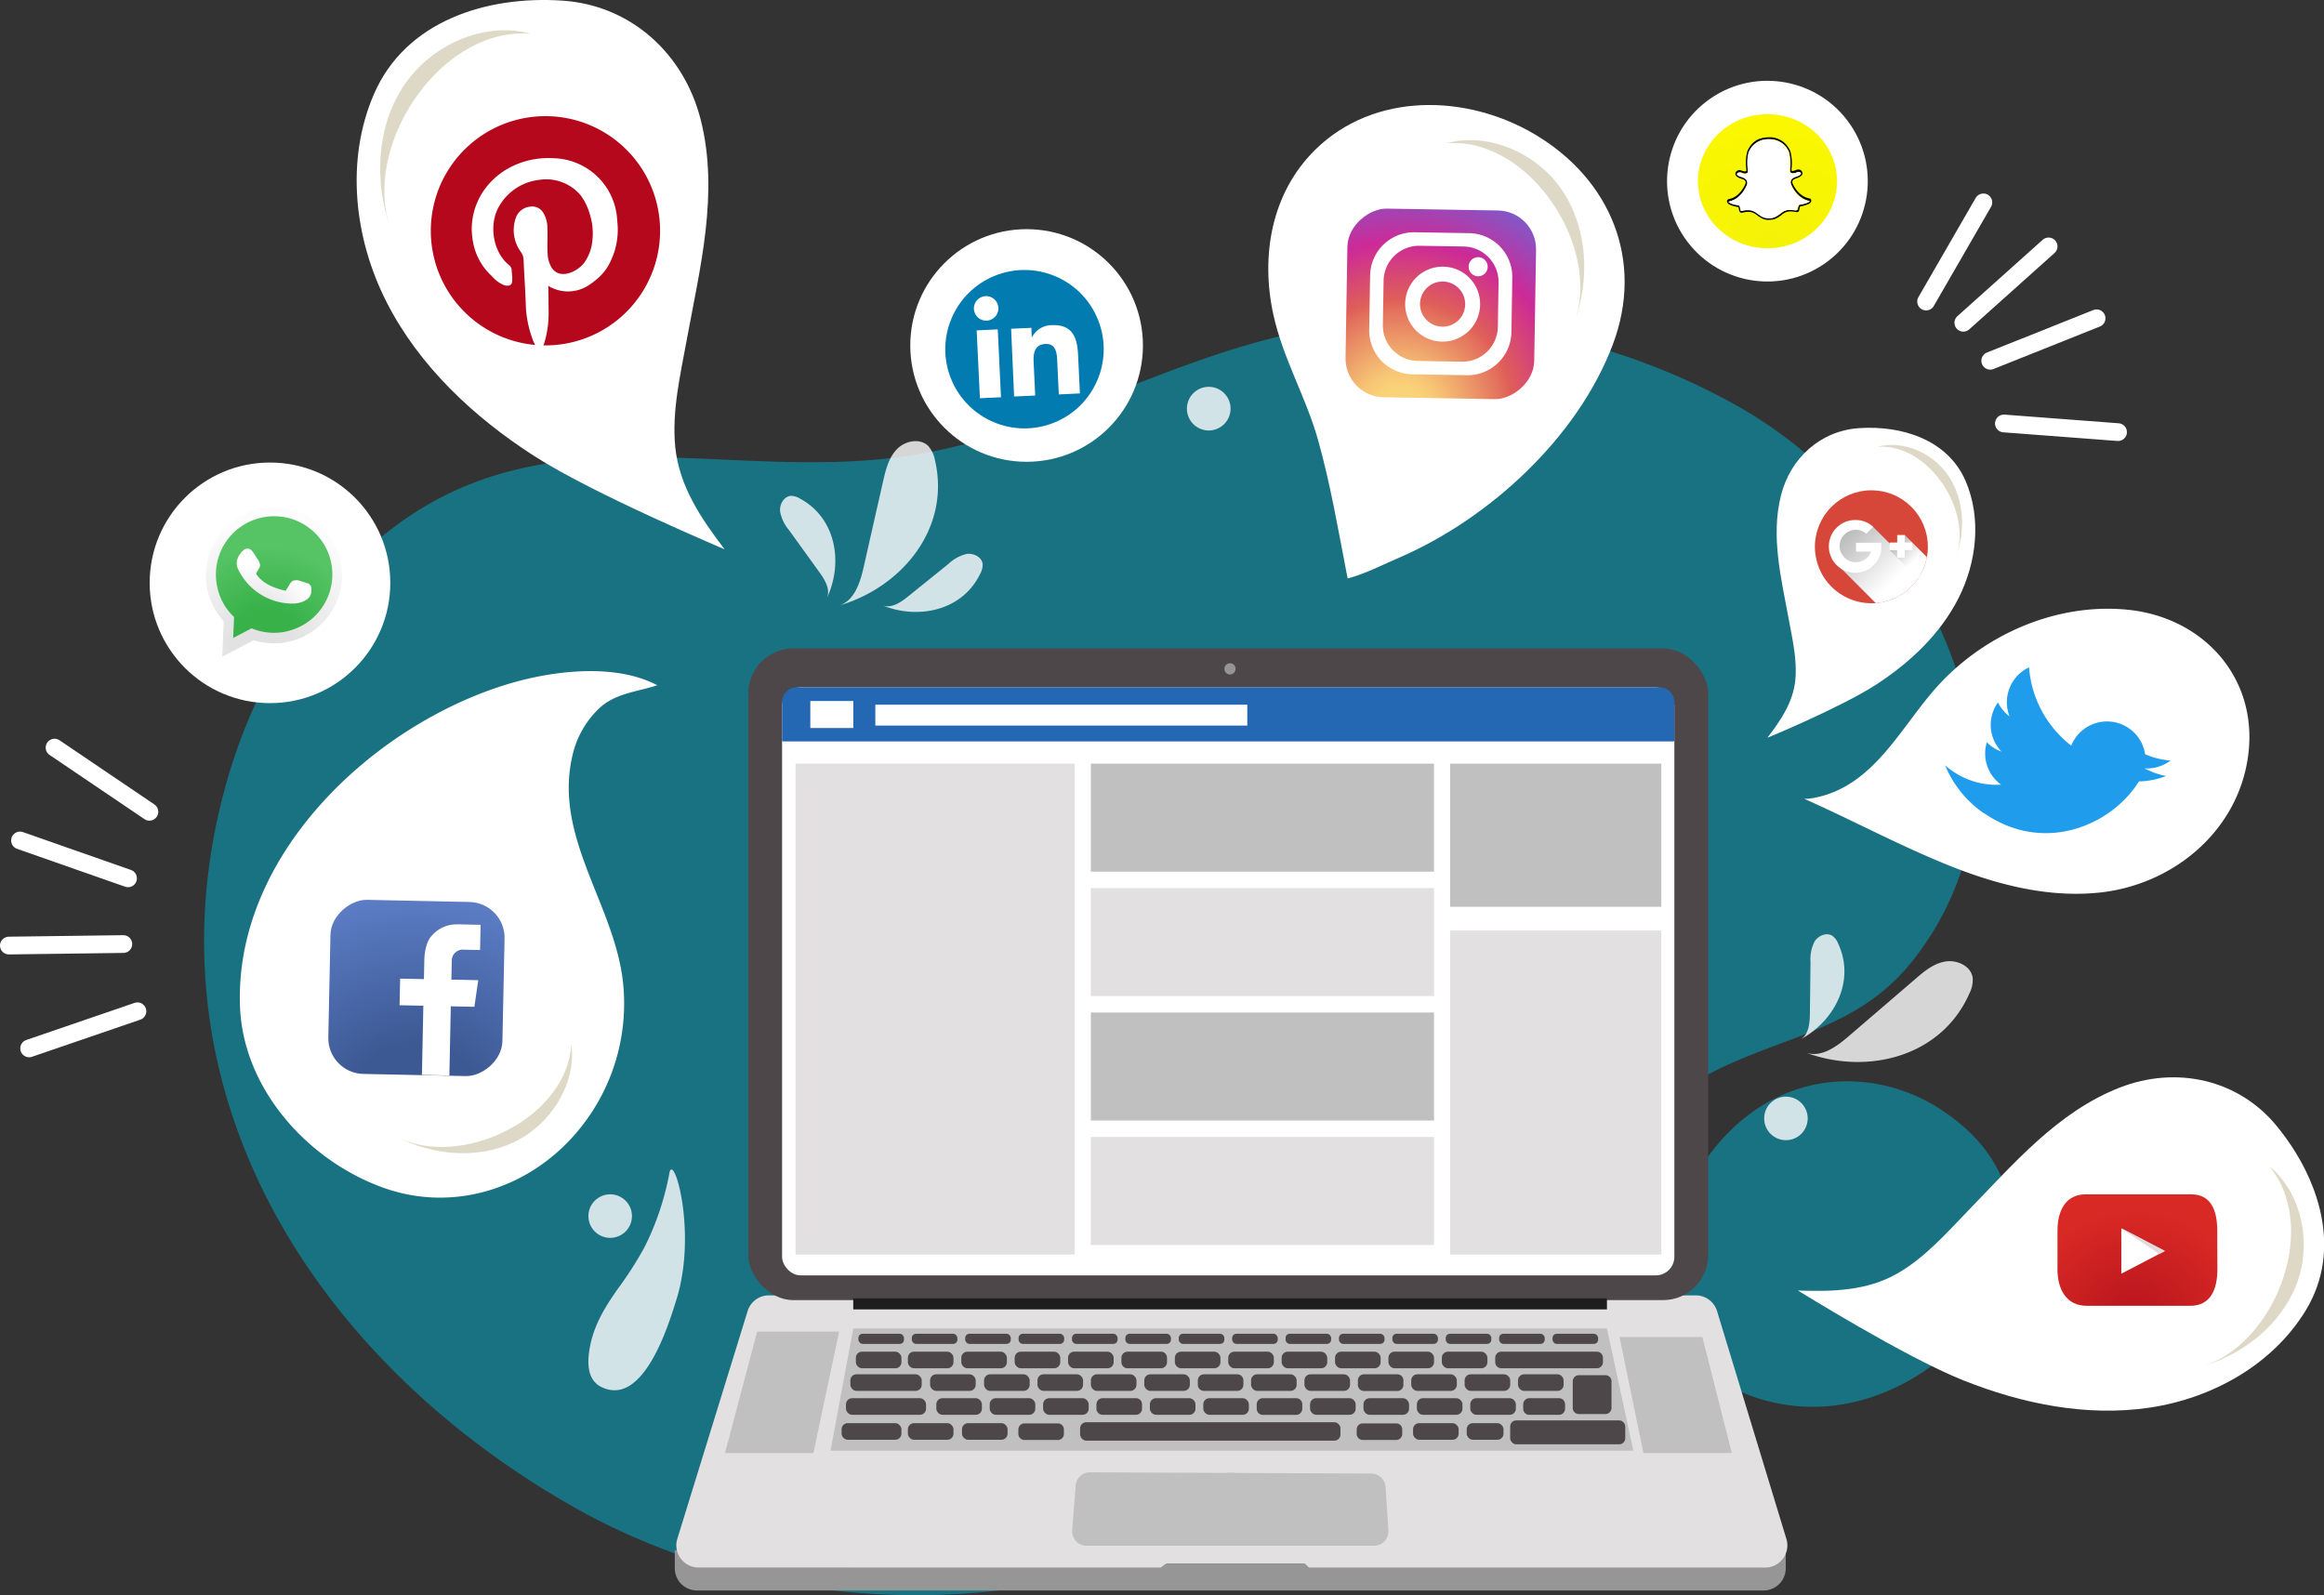<svg xmlns="http://www.w3.org/2000/svg" xmlns:xlink="http://www.w3.org/1999/xlink" viewBox="0 0 524.04 359.72"><rect x="0" y="0" width="524.04" height="359.72" fill="#333333" stroke="none"/><defs><style>.cls-1,.cls-37,.cls-8{fill:none;}.cls-2{isolation:isolate;}.cls-14,.cls-15,.cls-3{opacity:0.5;}.cls-14,.cls-15,.cls-16,.cls-28,.cls-29,.cls-3{mix-blend-mode:multiply;}.cls-4{fill:#00b1d1;}.cls-5{fill:#969696;}.cls-14,.cls-6{fill:#e3e0e1;}.cls-15,.cls-7{fill:silver;}.cls-8{stroke:#000;}.cls-37,.cls-8{stroke-miterlimit:10;}.cls-9{fill:#4d4749;}.cls-10,.cls-33,.cls-36{fill:#fff;}.cls-11{fill:#1e1e1e;}.cls-12{fill:#959595;}.cls-13,.cls-16{fill:#2467b2;}.cls-17{fill:url(#radial-gradient);}.cls-18{fill:url(#radial-gradient-2);}.cls-19{fill:url(#radial-gradient-3);}.cls-20{fill:#ded9c6;}.cls-21{fill:url(#radial-gradient-4);}.cls-22{fill:#e3dbdb;}.cls-23{fill:url(#radial-gradient-5);}.cls-24{fill:url(#radial-gradient-6);}.cls-25{fill:#020202;}.cls-26{clip-path:url(#clip-path);}.cls-27{fill:#d64639;}.cls-28{fill:url(#linear-gradient);}.cls-29{fill:url(#linear-gradient-2);}.cls-30{fill:#017bb0;}.cls-31{fill:#209ced;}.cls-32{fill:#b6081c;}.cls-32,.cls-33{fill-rule:evenodd;}.cls-34,.cls-36{opacity:0.8;}.cls-35{fill:url(#radial-gradient-7);}.cls-37{stroke:#fff;stroke-linecap:round;stroke-width:4px;}</style><radialGradient id="radial-gradient" cx="185.69" cy="106.03" r="33.12" gradientTransform="translate(-144.12 80.79) rotate(-11.65)" gradientUnits="userSpaceOnUse"><stop offset="0.22" stop-color="#e2e2e2"/><stop offset="0.88" stop-color="#fcfcfc"/></radialGradient><radialGradient id="radial-gradient-2" cx="191.95" cy="115.25" r="27.5" gradientTransform="matrix(1.01, -0.21, 0.21, 1, -158.04, 69.42)" gradientUnits="userSpaceOnUse"><stop offset="0.26" stop-color="#38b149"/><stop offset="0.76" stop-color="#56c465"/></radialGradient><radialGradient id="radial-gradient-3" cx="186.04" cy="99.09" r="14.82" gradientTransform="translate(-144.12 80.79) rotate(-11.65)" gradientUnits="userSpaceOnUse"><stop offset="0.22" stop-color="#e2e2e2"/><stop offset="0.88" stop-color="#fff"/></radialGradient><radialGradient id="radial-gradient-4" cx="481.37" cy="299.16" r="34.66" gradientUnits="userSpaceOnUse"><stop offset="0.17" stop-color="#bd181e"/><stop offset="0.77" stop-color="#d92925"/></radialGradient><radialGradient id="radial-gradient-5" cx="81.07" cy="258.54" r="52.89" gradientTransform="matrix(0, 1, -1, 0, 323.97, 142.03)" gradientUnits="userSpaceOnUse"><stop offset="0" stop-color="#3c5993"/><stop offset="0.3" stop-color="#3c5993"/><stop offset="1" stop-color="#5f80ca"/></radialGradient><radialGradient id="radial-gradient-6" cx="373.5" cy="58.22" r="42.05" gradientTransform="translate(40.7) scale(0.96 1)" gradientUnits="userSpaceOnUse"><stop offset="0.09" stop-color="#f5f207"/><stop offset="0.73" stop-color="#faf701"/></radialGradient><clipPath id="clip-path"><path class="cls-1" d="M434.72,123.31A12.74,12.74,0,1,1,422,110.57,12.73,12.73,0,0,1,434.72,123.31Z"/></clipPath><linearGradient id="linear-gradient" x1="1096.56" y1="693.71" x2="1096.73" y2="715.59" gradientTransform="translate(-1100.88 653.99) rotate(-45) scale(1.32 1)" gradientUnits="userSpaceOnUse"><stop offset="0" stop-color="#b3b3b3"/><stop offset="0.77" stop-color="#fff"/></linearGradient><linearGradient id="linear-gradient-2" x1="2201.74" y1="-193.76" x2="2201.87" y2="-175.96" gradientTransform="matrix(0.54, 0, 0, 0.48, -766.27, 213.18)" xlink:href="#linear-gradient"/><radialGradient id="radial-gradient-7" cx="305.06" cy="97.86" r="56.38" gradientTransform="translate(398.16 -245.36) rotate(90)" gradientUnits="userSpaceOnUse"><stop offset="0.1" stop-color="#fad379"/><stop offset="0.16" stop-color="#f7c675"/><stop offset="0.26" stop-color="#efa56c"/><stop offset="0.41" stop-color="#e3705d"/><stop offset="0.45" stop-color="#df5f58"/><stop offset="0.68" stop-color="#cc2a97"/><stop offset="1" stop-color="#6868da"/></radialGradient></defs><title>Asset-2</title><g class="cls-2"><g id="Layer_2" data-name="Layer 2"><g id="Layer_1-2" data-name="Layer 1"><g class="cls-3"><path class="cls-4" d="M439.19,204c19.69-41.1-10.43-91.64-47.5-112.49C362,74.85,325.28,68,291.8,75.12c-29.3,6.24-55.6,22.44-85.22,27.39-42.05,7-83.27-11.52-120,18.11C68.64,135,56.58,155.94,50.62,178.14,32.28,246.38,70.91,306.53,128.9,339.6,170.61,363.39,223,366,267.37,348c33.52-13.6,54.53-39.87,76.32-67.5,11.89-15.08,25.4-30.16,42.82-38.9,16.11-8.08,32.61-9.67,44.66-24.79A66.69,66.69,0,0,0,439.19,204Z"/></g><g class="cls-3"><path class="cls-4" d="M437,249.81a38.77,38.77,0,0,0-15.88-5.67c-44-5.36-65.68,66.71-17.23,72.82C439.89,321.5,475.29,274,437,249.81Z"/></g><path class="cls-5" d="M152.16,349.59v4.09a5,5,0,0,0,5,5H397.67a5,5,0,0,0,5-5v-4.09Z"/><path class="cls-6" d="M261.72,353.51l1.28-.94h31.18l1,.94H398a5,5,0,0,0,4.81-6.48l-15.63-51.34a5,5,0,0,0-4.8-3.56h-209a5,5,0,0,0-4.8,3.54L152.74,347a5,5,0,0,0,4.8,6.5Z"/><polygon class="cls-7" points="192.4 299.6 362.35 299.6 368.3 327.15 187.28 327.15 192.4 299.6"/><path class="cls-8" d="M278.61,151.33a1.26,1.26,0,1,1-1.26-1.25A1.25,1.25,0,0,1,278.61,151.33Z"/><path class="cls-8" d="M181.9,155.51H372a5.55,5.55,0,0,1,5.55,5.55v6.66a0,0,0,0,1,0,0H176.35a0,0,0,0,1,0,0v-6.66A5.55,5.55,0,0,1,181.9,155.51Z"/><rect class="cls-8" x="182.72" y="158.59" width="9.69" height="6.09"/><rect class="cls-8" x="197.38" y="159.42" width="83.87" height="4.71"/><rect class="cls-8" x="179.39" y="172.71" width="62.95" height="110.71"/><rect class="cls-8" x="327" y="210.35" width="47.61" height="73.07"/><rect class="cls-8" x="327" y="172.71" width="47.61" height="32.29"/><rect class="cls-8" x="245.98" y="172.71" width="77.38" height="24.36"/><rect class="cls-8" x="245.98" y="200.77" width="77.38" height="24.36"/><rect class="cls-8" x="245.98" y="228.84" width="77.38" height="24.36"/><rect class="cls-8" x="245.98" y="256.91" width="77.38" height="24.36"/><rect class="cls-9" x="168.73" y="146.23" width="216.45" height="146.97" rx="10.17"/><rect class="cls-10" x="176.35" y="155.01" width="201.2" height="132.61" rx="4.19"/><rect class="cls-11" x="192.4" y="292.8" width="169.95" height="2.49"/><polygon class="cls-7" points="170.74 300.29 189.22 300.29 183.41 327.69 163.48 327.69 170.74 300.29"/><polygon class="cls-7" points="365.19 301.53 370.58 327.69 390.51 327.69 383.87 301.53 365.19 301.53"/><path class="cls-7" d="M309.85,348.59H245a3.25,3.25,0,0,1-3.23-3.5l.78-10.06a3.25,3.25,0,0,1,3.25-3l63.4.28a3.25,3.25,0,0,1,3.23,3l.64,9.79A3.25,3.25,0,0,1,309.85,348.59Z"/><path class="cls-12" d="M278.61,150.83a1.26,1.26,0,1,1-1.26-1.25A1.25,1.25,0,0,1,278.61,150.83Z"/><rect class="cls-9" x="193.56" y="300.79" width="10.28" height="2.28" rx="0.94"/><rect class="cls-9" x="191.75" y="309.93" width="16.09" height="3.74" rx="1.37"/><rect class="cls-9" x="211.13" y="315.32" width="10.28" height="3.74" rx="1.37"/><rect class="cls-9" x="243.56" y="320.74" width="58.7" height="4.15" rx="1.37"/><rect class="cls-9" x="221.9" y="309.93" width="10.28" height="3.74" rx="1.37"/><rect class="cls-9" x="233.94" y="309.93" width="10.28" height="3.74" rx="1.37"/><rect class="cls-9" x="245.98" y="309.93" width="10.28" height="3.74" rx="1.37"/><rect class="cls-9" x="330.26" y="309.93" width="10.28" height="3.74" rx="1.37"/><rect class="cls-9" x="342.3" y="309.93" width="10.28" height="3.74" rx="1.37"/><path class="cls-9" d="M356,310.13h6a1.38,1.38,0,0,1,1.38,1.38v6a1.38,1.38,0,0,1-1.37,1.38h-6a1.37,1.37,0,0,1-1.37-1.37v-6A1.37,1.37,0,0,1,356,310.13Z"/><rect class="cls-9" x="240.84" y="304.83" width="10.28" height="3.74" rx="1.37"/><path class="cls-9" d="M254.25,304.83h7.53a1.37,1.37,0,0,1,1.37,1.37v1a1.37,1.37,0,0,1-1.37,1.37h-7.53a1.38,1.38,0,0,1-1.38-1.38v-1A1.38,1.38,0,0,1,254.25,304.83Z"/><rect class="cls-9" x="217.64" y="300.79" width="10.28" height="2.28" rx="0.94"/><rect class="cls-9" x="241.72" y="300.79" width="10.28" height="2.28" rx="0.94"/><rect class="cls-9" x="301.92" y="300.79" width="10.28" height="2.28" rx="0.94"/><rect class="cls-9" x="313.96" y="300.79" width="10.28" height="2.28" rx="0.94"/><rect class="cls-9" x="338.04" y="300.79" width="10.28" height="2.28" rx="0.94"/><rect class="cls-9" x="350.08" y="300.79" width="10.28" height="2.28" rx="0.94"/><rect class="cls-9" x="192.99" y="304.83" width="10.28" height="3.74" rx="1.37"/><rect class="cls-9" x="189.77" y="320.95" width="13.49" height="3.74" rx="1.37"/><rect class="cls-9" x="190.76" y="315.32" width="18.06" height="3.74" rx="1.37"/><rect class="cls-9" x="204.72" y="304.83" width="10.28" height="3.74" rx="1.37"/><rect class="cls-9" x="209.73" y="309.93" width="10.28" height="3.74" rx="1.37"/><rect class="cls-9" x="204.72" y="320.95" width="10.28" height="3.74" rx="1.37"/><rect class="cls-9" x="216.92" y="320.95" width="10.28" height="3.74" rx="1.37"/><path class="cls-9" d="M231,321h7.53a1.37,1.37,0,0,1,1.37,1.37v1a1.37,1.37,0,0,1-1.37,1.37H231a1.38,1.38,0,0,1-1.37-1.37v-1A1.38,1.38,0,0,1,231,321Z"/><path class="cls-9" d="M307.29,321h7.53a1.37,1.37,0,0,1,1.37,1.37v1a1.37,1.37,0,0,1-1.37,1.37h-7.53a1.38,1.38,0,0,1-1.37-1.37v-1A1.38,1.38,0,0,1,307.29,321Z"/><rect class="cls-9" x="318.63" y="320.95" width="10.28" height="3.74" rx="1.37"/><rect class="cls-9" x="330.73" y="320.95" width="8.3" height="3.74" rx="1.37"/><rect class="cls-9" x="223.17" y="315.32" width="10.28" height="3.74" rx="1.37"/><rect class="cls-9" x="235.21" y="315.32" width="10.28" height="3.74" rx="1.37"/><path class="cls-9" d="M248.62,315.32h7.53a1.37,1.37,0,0,1,1.37,1.37v1a1.37,1.37,0,0,1-1.37,1.37h-7.53a1.38,1.38,0,0,1-1.38-1.38v-1A1.38,1.38,0,0,1,248.62,315.32Z"/><rect class="cls-9" x="259.29" y="315.32" width="10.28" height="3.74" rx="1.37"/><rect class="cls-9" x="271.33" y="315.32" width="10.28" height="3.74" rx="1.37"/><path class="cls-9" d="M284.74,315.32h7.53a1.38,1.38,0,0,1,1.38,1.38v1a1.38,1.38,0,0,1-1.37,1.38h-7.53a1.37,1.37,0,0,1-1.37-1.37v-1A1.37,1.37,0,0,1,284.74,315.32Z"/><rect class="cls-9" x="295.41" y="315.32" width="10.28" height="3.74" rx="1.37"/><rect class="cls-9" x="307.45" y="315.32" width="10.28" height="3.74" rx="1.37"/><rect class="cls-9" x="319.49" y="315.32" width="10.28" height="3.74" rx="1.37"/><rect class="cls-9" x="331.53" y="315.32" width="10.28" height="3.74" rx="1.37"/><path class="cls-9" d="M344.84,315.32h6.7a1.37,1.37,0,0,1,1.37,1.37v1a1.38,1.38,0,0,1-1.37,1.38h-6.7a1.37,1.37,0,0,1-1.37-1.37v-1A1.37,1.37,0,0,1,344.84,315.32Z"/><rect class="cls-9" x="258.02" y="309.93" width="10.28" height="3.74" rx="1.37"/><path class="cls-9" d="M271.43,309.93H279a1.37,1.37,0,0,1,1.37,1.37v1a1.37,1.37,0,0,1-1.37,1.37h-7.53a1.38,1.38,0,0,1-1.37-1.37v-1A1.38,1.38,0,0,1,271.43,309.93Z"/><rect class="cls-9" x="282.1" y="309.93" width="10.28" height="3.74" rx="1.37"/><rect class="cls-9" x="294.14" y="309.93" width="10.28" height="3.74" rx="1.37"/><path class="cls-9" d="M307.55,309.93h7.53a1.38,1.38,0,0,1,1.38,1.38v1a1.38,1.38,0,0,1-1.37,1.38h-7.53a1.37,1.37,0,0,1-1.37-1.37v-1A1.37,1.37,0,0,1,307.55,309.93Z"/><rect class="cls-9" x="318.22" y="309.93" width="10.28" height="3.74" rx="1.37"/><rect class="cls-9" x="340.53" y="320.32" width="25.95" height="5.4" rx="1.37"/><rect class="cls-9" x="216.76" y="304.83" width="10.28" height="3.74" rx="1.37"/><rect class="cls-9" x="228.8" y="304.83" width="10.28" height="3.74" rx="1.37"/><rect class="cls-9" x="264.92" y="304.83" width="10.28" height="3.74" rx="1.37"/><rect class="cls-9" x="276.96" y="304.83" width="10.28" height="3.74" rx="1.37"/><rect class="cls-9" x="289" y="304.83" width="10.28" height="3.74" rx="1.37"/><rect class="cls-9" x="301.04" y="304.83" width="10.28" height="3.74" rx="1.37"/><rect class="cls-9" x="313.08" y="304.83" width="10.28" height="3.74" rx="1.37"/><rect class="cls-9" x="325.12" y="304.83" width="10.28" height="3.74" rx="1.37"/><path class="cls-9" d="M338.54,304.83h21.54a1.37,1.37,0,0,1,1.37,1.37v1a1.37,1.37,0,0,1-1.37,1.37H338.54a1.38,1.38,0,0,1-1.38-1.38v-1A1.37,1.37,0,0,1,338.54,304.83Z"/><rect class="cls-9" x="205.6" y="300.79" width="10.28" height="2.28" rx="0.94"/><rect class="cls-9" x="229.68" y="300.79" width="10.28" height="2.28" rx="0.94"/><rect class="cls-9" x="253.76" y="300.79" width="10.28" height="2.28" rx="0.94"/><rect class="cls-9" x="265.8" y="300.79" width="10.28" height="2.28" rx="0.94"/><rect class="cls-9" x="277.84" y="300.79" width="10.28" height="2.28" rx="0.94"/><rect class="cls-9" x="289.88" y="300.79" width="10.28" height="2.28" rx="0.94"/><rect class="cls-9" x="326" y="300.79" width="10.28" height="2.28" rx="0.94"/><path class="cls-13" d="M179.68,155H374.22a3.33,3.33,0,0,1,3.33,3.33V167a.2.2,0,0,1-.2.2H176.55a.2.2,0,0,1-.2-.2v-8.68A3.33,3.33,0,0,1,179.68,155Z"/><rect class="cls-10" x="182.72" y="158.09" width="9.69" height="6.09"/><rect class="cls-10" x="197.38" y="158.92" width="83.87" height="4.71"/><rect class="cls-6" x="179.39" y="172.21" width="62.95" height="110.71"/><rect class="cls-14" x="183.12" y="175.83" width="56.01" height="103.33"/><rect class="cls-6" x="327" y="209.85" width="47.61" height="73.07"/><rect class="cls-7" x="327" y="172.21" width="47.61" height="32.29"/><rect class="cls-7" x="245.98" y="172.21" width="77.38" height="24.36"/><rect class="cls-6" x="245.98" y="200.27" width="77.38" height="24.36"/><rect class="cls-7" x="245.98" y="228.34" width="77.38" height="24.36"/><rect class="cls-6" x="245.98" y="256.41" width="77.38" height="24.36"/><rect class="cls-15" x="276.64" y="332.03" width="1.6" height="16.55"/><circle class="cls-16" cx="332.03" cy="161.11" r="2.52"/><circle class="cls-16" cx="342.69" cy="161.11" r="2.52"/><circle class="cls-16" cx="353.34" cy="161.11" r="2.52"/><circle class="cls-16" cx="364" cy="161.11" r="2.52"/><circle class="cls-10" cx="60.88" cy="131.44" r="27.13"/><path class="cls-17" d="M58.67,114.76a15.32,15.32,0,0,0-8.23,25.34l-.32,8,7.08-3.72a15.33,15.33,0,1,0,1.47-29.64Z"/><path class="cls-18" d="M64.48,142.43a13.16,13.16,0,0,1-7.74-.73l-4.16,2.17.2-4.72A12.81,12.81,0,0,1,49,132.41a13.13,13.13,0,1,1,15.47,10Z"/><path class="cls-19" d="M57.73,129.36l.39-.7c.23-.4.6-.82.52-1.31a3.57,3.57,0,0,0-.59-1.3c-.17-.25-.33-.5-.49-.76a5.79,5.79,0,0,0-1-1.34A1.36,1.36,0,0,0,55,124s-2.65,2-1.16,4.66a13.6,13.6,0,0,0,12.58,7.45s3.26-.2,3.72-2.3a3.49,3.49,0,0,0,0-1.51,1.23,1.23,0,0,0-.89-.79c-.52-.18-1-.34-1.57-.49A2.3,2.3,0,0,0,66,131a2.26,2.26,0,0,0-.77.93c-.27.44-.55.87-.82,1.3C64.42,133.18,59.6,132.46,57.73,129.36Z"/><path class="cls-10" d="M442.7,311.29c13.29,5.3,27.82,8.26,42,6.16s27.84-9.73,35.26-22c8.3-13.67,3-29.8-6.53-41.45-8.7-10.67-22.76-13.67-35.42-8.74-14.06,5.47-24,17.27-34.24,27.79C439,278,434,283.69,427.79,287.22c-6.9,3.93-14.64,4.07-22.38,3.82C405.41,291,429.42,306,442.7,311.29Z"/><path class="cls-20" d="M511.71,263c7.54,6.27,9.66,17.74,6.05,26.86s-12.21,15.76-21.54,18.38c16.3-4.58,26.7-30.36,16.09-44.44Z"/><path class="cls-21" d="M500,286.26c0,4.54-1.56,8.22-6.09,8.22H470.52c-4.54,0-6.58-3.68-6.58-8.22v-8.7c0-4.54,1.84-8.22,6.38-8.22h23.75c4.54,0,5.9,3.68,5.9,8.22Z"/><polygon class="cls-10" points="478.34 277 488.16 282.12 478.34 287.24 478.34 277"/><polygon class="cls-22" points="478.34 277.08 486.88 282.79 488.16 282.12 479.1 277.39 478.34 277.07 478.34 277.08"/><path class="cls-10" d="M148.21,154.54c-9.57-5.06-23.65-3.28-33.54-.31-30.51,9.18-62,38.64-60.54,73,.81,18.39,15.17,34.31,31.94,40.49,16.41,6.05,34,.11,44.78-13.33a44.8,44.8,0,0,0,9.66-32.58c-1.78-17.54-15.57-32.71-11.52-51a21.11,21.11,0,0,1,6.24-11.18C138.86,156.31,143.76,156,148.21,154.54Z"/><rect class="cls-23" x="74.26" y="203.16" width="39.27" height="39.27" rx="8.07" transform="translate(-130.81 312.01) rotate(-88.8)"/><path class="cls-10" d="M104.63,214.17l3.62.08.12-5.69-4.5-.1h0l-.93,0a7.36,7.36,0,0,0-5.64,2.63s-1.51,1.37-1.62,5.45h0l-.09,4.27-5.36-.11-.13,6,5.36.11-.32,15.61,6.19.13.32-15.61,5.32.11.87-6-6.06-.13.09-4.27h0A2.48,2.48,0,0,1,104.63,214.17Z"/><path class="cls-20" d="M128.86,235.5c1.12,9.09-4.78,18.24-13.07,22.13s-18.37,2.89-26.39-1.29c14,7.31,37.56-3.56,39.36-19.91Z"/><circle class="cls-10" cx="398.55" cy="40.87" r="22.63" transform="translate(56.55 249.56) rotate(-37.25)"/><ellipse class="cls-24" cx="398.55" cy="40.87" rx="15.68" ry="15.12"/><path class="cls-25" d="M394.35,34.33l.11-.22a5,5,0,0,1,.81-1.25,4.67,4.67,0,0,1,1.94-1.24,5,5,0,0,1,.85-.19,5.93,5.93,0,0,1,.84-.06,7.55,7.55,0,0,1,.83.05,6.77,6.77,0,0,1,.89.21,4.76,4.76,0,0,1,1,.48,4.26,4.26,0,0,1,1,.84,4.94,4.94,0,0,1,.81,1.31,10.3,10.3,0,0,1,.24,3.82q0,.31,0,.6v.08l.05.06a1,1,0,0,0,.67.25h0a1.86,1.86,0,0,0,.57-.11,4.34,4.34,0,0,1,.5-.2.77.77,0,0,1,.63.2c.13.14,0,.33-.12.43a1.86,1.86,0,0,1-.53.3l-.25.09c-.43.15-1.08.37-1.3.91a1.34,1.34,0,0,0,.11,1.07c.08.19,1.33,3.09,4.11,3.55a.08.08,0,0,1,0,0c0,.12-.35.52-2.2.83-.29,0-.36.4-.44.79,0,.14-.06.29-.1.44s0,0-.06,0h0a1.24,1.24,0,0,1-.35,0,5,5,0,0,0-1.09-.11,4.29,4.29,0,0,0-.79.07,3.68,3.68,0,0,0-1.51.82,7.16,7.16,0,0,1-.93.62,2.94,2.94,0,0,1-1.14.37l-.27,0a3.34,3.34,0,0,1-1.26-.16,4.2,4.2,0,0,1-1-.54l-.39-.27a3.73,3.73,0,0,0-1.52-.8,5.35,5.35,0,0,0-.79-.06,4.75,4.75,0,0,0-1.09.14,1.93,1.93,0,0,1-.35.05c-.07,0-.07,0-.08-.05s-.07-.3-.11-.44c-.08-.39-.16-.74-.45-.78-1.86-.29-2.16-.68-2.21-.8s0,0,0-.05c2.77-.5,4-3.41,4.06-3.6a1.29,1.29,0,0,0,.09-1.07c-.22-.54-.87-.75-1.31-.89l-.25-.09c-.25-.1-1-.48-.53-.81a.59.59,0,0,1,.36-.11,1.1,1.1,0,0,1,.39.12,2.1,2.1,0,0,0,.78.17.91.91,0,0,0,.72-.27l.05-.06v-.08c0-.19,0-.39,0-.6A10.24,10.24,0,0,1,394.35,34.33Zm2.13-2.92a4.81,4.81,0,0,0-1.38,1A5.33,5.33,0,0,0,394,34.14a10.39,10.39,0,0,0-.22,4h0l0,.45a.7.7,0,0,1-.31.06,1.76,1.76,0,0,1-.65-.14,1.8,1.8,0,0,0-.56-.16,1.07,1.07,0,0,0-.54.17.83.83,0,0,0-.4.55.78.78,0,0,0,.28.7,2.41,2.41,0,0,0,.71.42l.28.09c.36.12.89.29,1,.63a.88.88,0,0,1-.08.69v0a5.74,5.74,0,0,1-.62,1.11,5.68,5.68,0,0,1-1.33,1.43,4.11,4.11,0,0,1-.88.51,8.52,8.52,0,0,1-.86.26.49.49,0,0,0-.4.5.54.54,0,0,0,.05.21,1.17,1.17,0,0,0,.65.57,7,7,0,0,0,1.86.5,2.56,2.56,0,0,1,.12.43,4.35,4.35,0,0,0,.11.46.5.5,0,0,0,.52.39,1.91,1.91,0,0,0,.43-.07,4.78,4.78,0,0,1,1-.12,4.46,4.46,0,0,1,.72.06,3.31,3.31,0,0,1,1.34.71l.12.09a7.6,7.6,0,0,0,.9.57,3.42,3.42,0,0,0,1.12.36,3.76,3.76,0,0,0,.67,0,3.64,3.64,0,0,0,.74-.07,3.59,3.59,0,0,0,1.08-.43,3.46,3.46,0,0,0,.45-.29c.14-.1.29-.19.42-.3h0a3.36,3.36,0,0,1,1.33-.74,4.34,4.34,0,0,1,.71-.06,4.11,4.11,0,0,1,1,.1,2.09,2.09,0,0,0,.44.05h0a.48.48,0,0,0,.49-.39,4.35,4.35,0,0,0,.11-.46,3,3,0,0,1,.11-.43,7.52,7.52,0,0,0,1.86-.52,1.21,1.21,0,0,0,.64-.59.45.45,0,0,0,0-.2.46.46,0,0,0-.37-.49c-2.55-.42-3.72-3.15-3.77-3.26v0a.86.86,0,0,1-.09-.68c.13-.34.67-.52,1-.64l.28-.1a2.31,2.31,0,0,0,.75-.48.75.75,0,0,0,.23-.55.89.89,0,0,0-.94-.81,1.88,1.88,0,0,0-.66.16,1.84,1.84,0,0,1-.61.16.9.9,0,0,1-.26-.06c0-.13,0-.25,0-.39V38.1a10.46,10.46,0,0,0-.27-4,5.45,5.45,0,0,0-1.18-1.75,4.68,4.68,0,0,0-1.4-.95,5.15,5.15,0,0,0-1.68-.44c-.22,0-.45,0-.67,0a6.64,6.64,0,0,0-1.46.19A5.33,5.33,0,0,0,396.48,31.41Z"/><path class="cls-10" d="M405.82,46.18c1.85-.31,2.15-.71,2.2-.83a.08.08,0,0,0,0,0c-2.78-.46-4-3.36-4.11-3.55a1.34,1.34,0,0,1-.11-1.07c.22-.54.87-.76,1.3-.91l.25-.09a1.86,1.86,0,0,0,.53-.3c.11-.1.25-.29.12-.43a.77.77,0,0,0-.63-.2,4.34,4.34,0,0,0-.5.2,1.86,1.86,0,0,1-.57.11h0a1,1,0,0,1-.67-.25l-.05-.06v-.08q0-.28,0-.6a10.3,10.3,0,0,0-.24-3.82,4.94,4.94,0,0,0-.81-1.31,4.26,4.26,0,0,0-1-.84,4.76,4.76,0,0,0-1-.48,6.77,6.77,0,0,0-.89-.21,7.55,7.55,0,0,0-.83-.05,5.93,5.93,0,0,0-.84.06,5,5,0,0,0-.85.19,4.67,4.67,0,0,0-1.94,1.24,5,5,0,0,0-.81,1.25l-.11.22a10.24,10.24,0,0,0-.17,3.82c0,.21,0,.41,0,.6v.08l-.05.06a.91.91,0,0,1-.72.27,2.1,2.1,0,0,1-.78-.17,1.1,1.1,0,0,0-.39-.12.59.59,0,0,0-.36.11c-.51.33.28.71.53.81l.25.09c.44.14,1.09.35,1.31.89a1.29,1.29,0,0,1-.09,1.07c-.08.19-1.29,3.1-4.06,3.6,0,0,0,0,0,.05s.35.51,2.21.8c.29,0,.37.39.45.78,0,.14.07.29.11.44s0,.05.08.05a1.93,1.93,0,0,0,.35-.05,4.75,4.75,0,0,1,1.09-.14,5.35,5.35,0,0,1,.79.06,3.73,3.73,0,0,1,1.52.8l.39.27a4.2,4.2,0,0,0,1,.54,3.34,3.34,0,0,0,1.26.16l.27,0a2.94,2.94,0,0,0,1.14-.37,7.16,7.16,0,0,0,.93-.62,3.68,3.68,0,0,1,1.51-.82,4.29,4.29,0,0,1,.79-.07,5,5,0,0,1,1.09.11,1.24,1.24,0,0,0,.35,0h0s0,0,.06,0,.07-.3.1-.44C405.46,46.58,405.53,46.23,405.82,46.18Z"/><path class="cls-10" d="M422.88,154.5c7.67-4.95,14.58-11.42,18.72-19.55s5.24-18.08,1.63-26.47c-4.05-9.37-14.41-12.56-24-11.93-8.76.58-15.52,6.78-17.64,15.19-2.36,9.34.11,18.87,1.79,28.09.78,4.29,1.9,9,1.45,13.53-.5,5-3.29,9.12-6.29,13C398.55,166.41,415.21,159.45,422.88,154.5Z"/><path class="cls-20" d="M423.29,100.75c6.06-1.6,12.81,1.54,16.22,6.79s3.68,12.18,1.59,18c3.65-10.17-5.92-25.12-17.16-24.8Z"/><g class="cls-26"><path class="cls-27" d="M434.72,123.31A12.74,12.74,0,1,1,422,110.57,12.73,12.73,0,0,1,434.72,123.31Z"/><polygon class="cls-28" points="435.64 132.1 427.35 140.39 413.98 127.02 415.13 119.67 422.27 118.73 435.64 132.1"/><path class="cls-10" d="M424.2,122.4h-5.69v2h3.41a3.66,3.66,0,1,1-3.45-4.92,3.6,3.6,0,0,1,2.32.85h.09l1.51-1.52a5.75,5.75,0,0,0-3.92-1.54,5.95,5.95,0,1,0,5.16,8.67,5.73,5.73,0,0,0,.47-1.21,6.48,6.48,0,0,0,.1-1.59Z"/><rect class="cls-29" x="428.58" y="121.05" width="4.82" height="8.99" transform="translate(37.43 341.47) rotate(-44.99)"/><rect class="cls-10" x="427.8" y="120.66" width="1.71" height="5.1"/><rect class="cls-10" x="426.11" y="122.35" width="5.1" height="1.71"/></g><circle class="cls-10" cx="231.49" cy="77.91" r="26.23"/><circle class="cls-30" cx="231.01" cy="78.74" r="17.86" transform="translate(-12.7 91.77) rotate(-21.88)"/><path class="cls-10" d="M220.23,74.51l4.76-.23.72,15.31-4.75.22Zm2-7.72a2.76,2.76,0,1,1-2.62,2.89,2.77,2.77,0,0,1,2.62-2.89"/><path class="cls-10" d="M228,74.14l4.56-.21.1,2.09h.07a5,5,0,0,1,4.38-2.69c4.82-.22,5.86,2.9,6,7l.4,8.39-4.76.23-.35-7.44c-.08-1.78-.22-4.06-2.66-3.94s-2.76,2.07-2.67,4.06l.36,7.57-4.76.22Z"/><path class="cls-10" d="M408.68,180c13.81-2.38,19.79-16,28.3-25.35,10.67-11.71,26.87-18.72,42.77-17.15,17,1.68,29.44,15.25,27.21,32.73S489.49,200,472.47,201.38c-11.64,1-23.26-2.19-34.06-6.63s-21.06-9.94-31.56-14.6A11.12,11.12,0,0,0,408.68,180Z"/><path class="cls-31" d="M447.33,183.34c13.11,9.11,27.82,3.23,34.37-6.19.21-.31.42-.62.62-.93a17.84,17.84,0,0,0,6.12-1.22,17.66,17.66,0,0,1-4.88-1.72,8.8,8.8,0,0,0,5.88-1.77,17.65,17.65,0,0,1-5.73-1.41,8.69,8.69,0,0,0-16.66-1.94,24.7,24.7,0,0,1-9.52-17.66,8.69,8.69,0,0,0-4.4,11.05,8.71,8.71,0,0,1-2.61-3.14l-.06.09a8.68,8.68,0,0,0,.86,11,8.71,8.71,0,0,1-2.06-1.05,8,8,0,0,1-1.24-1.07,8.67,8.67,0,0,0,3.21,9.58,17.39,17.39,0,0,1-11-3.1,15.85,15.85,0,0,1-1.63-1.28,24.54,24.54,0,0,0,8.7,10.8"/><path class="cls-10" d="M120.32,102.75C106.74,94,94.51,82.54,87.17,68.13s-9.28-32-2.87-46.86C91.46,4.67,109.8-1,126.77.14c15.51,1,27.49,12,31.24,26.89,4.17,16.54-.19,33.42-3.18,49.75-1.38,7.58-3.36,15.94-2.57,24,.9,8.92,5.84,16.15,11.14,23.11C163.4,123.84,133.91,111.52,120.32,102.75Z"/><path class="cls-32" d="M147.81,44.81a25.85,25.85,0,1,1-32.06-17.58A25.85,25.85,0,0,1,147.81,44.81Z"/><g id="UG8QpP"><path class="cls-33" d="M123.62,64.46a8.49,8.49,0,0,0,9.13-.14,17.53,17.53,0,0,0,1.63-1.2A11.69,11.69,0,0,0,137,60.19a16.4,16.4,0,0,0,2.18-10.37,14.73,14.73,0,0,0-14.53-14.14,18.43,18.43,0,0,0-11.2,3,17.16,17.16,0,0,0-2.62,2.2,15.38,15.38,0,0,0-4.46,10.77,18.45,18.45,0,0,0,.35,3.23,13.63,13.63,0,0,0,3.54,6.76c.28.3.6.56.87.87a6.72,6.72,0,0,0,2.41,1.74,2,2,0,0,0,1.36.11c.61-.23.59-.87.61-1.44s-.09-1.25-.13-1.87a1.5,1.5,0,0,0-.6-1.27c-3.72-3-4.59-9.3-2.22-13.29a12,12,0,0,1,9.14-5.94,10.14,10.14,0,0,1,9.3,3.58,13.4,13.4,0,0,1,2,4.19,14.28,14.28,0,0,1,.58,5.89,10.28,10.28,0,0,1-1.81,5c-1.57,2.12-5.63,4-7.41,1.09a6.49,6.49,0,0,1-.84-2.57c-.18-2.11,0-4.23-.08-6.34a6.85,6.85,0,0,0-.82-3.22,2.93,2.93,0,0,0-3.1-1.56A3.78,3.78,0,0,0,116.36,49a8.36,8.36,0,0,0,1.12,7.87,3.1,3.1,0,0,1,.58,1.64c.15,3.48.4,7,.51,10.45a24.08,24.08,0,0,0,1.31,6.92,11.56,11.56,0,0,0,.74,1.82c.22.39.54.93,1,1,.64.13.91-.72,1.06-1.19a22.51,22.51,0,0,0,1-5.71c.07-1.25,0-2.5,0-3.75C123.69,67.64,123.67,65.36,123.62,64.46Z"/></g><path class="cls-20" d="M119.59,7.58c-10.72-2.85-22.67,2.72-28.71,12s-6.51,21.56-2.82,31.87C81.6,33.46,98.54,7,118.45,7.55Z"/><g class="cls-34"><path class="cls-10" d="M406,234.41c1.84-1.07,2.08-3.58,2.11-5.71q.08-5.85.14-11.72a9,9,0,0,1,.89-4.61c.83-1.36,2.73-2.19,4.05-1.32a3.89,3.89,0,0,1,1.28,1.7C418.44,221.22,413.66,230.28,406,234.41Z"/></g><g class="cls-34"><path class="cls-10" d="M407.27,237.41c3.4,1.14,6.84-1.35,9.55-3.69l15-12.88c2-1.75,4.19-3.56,6.82-4s5.8,1,6.18,3.65a6.66,6.66,0,0,1-.72,3.51C437.78,238.42,421,242.48,407.27,237.41Z"/></g><g class="cls-34"><path class="cls-10" d="M186.46,134.88c.85-1.95-.46-4.12-1.7-5.84l-6.86-9.51a8.86,8.86,0,0,1-2-4.24c-.14-1.58.89-3.38,2.47-3.47a4,4,0,0,1,2,.61C188.61,116.88,190.16,127,186.46,134.88Z"/></g><g class="cls-34"><path class="cls-10" d="M199,136.53c2,.74,4.08-.67,5.74-2l9.12-7.35a9,9,0,0,1,4.12-2.26c1.57-.22,3.43.71,3.6,2.29a3.92,3.92,0,0,1-.5,2.07C217.11,137.72,207.08,139.8,199,136.53Z"/></g><g class="cls-34"><path class="cls-10" d="M189.27,136.54c3.41-1.11,4.69-5.16,5.48-8.65q2.17-9.63,4.36-19.26c.59-2.6,1.25-5.34,3.08-7.28s5.26-2.65,7.14-.75a6.69,6.69,0,0,1,1.51,3.25C214.39,119.2,203.33,132.43,189.27,136.54Z"/></g><g class="cls-34"><path class="cls-10" d="M139.26,290.73c-3,4.28-5.68,8.61-6.43,14.21-.39,2.94-.22,6.42,2.83,7.88,9.41,4.52,15.07-13.9,16.9-19.85,4.69-15.21-.71-33.31-1.62-28.42a62.43,62.43,0,0,1-5.63,16.75A81.94,81.94,0,0,1,139.26,290.73Z"/></g><path class="cls-10" d="M303.79,130c-2-10.32-3.75-20.7-6.6-30.84-2.68-9.56-7.9-18.31-10.06-28.2-2.9-13.27-.47-27.5,9.52-37.27,13.23-12.93,34-12.51,49.37-3.43,17.19,10.16,24.8,28.57,17.63,47.49-7.95,21-27.9,39.3-48.27,48.06-3.67,1.58-7.67,3.65-11.5,4.64Z"/><rect class="cls-35" x="303.59" y="47.25" width="42.55" height="42.55" rx="8.74" transform="translate(250.93 392.2) rotate(-89.04)"/><path class="cls-10" d="M331.29,52.58,319,52.38a9.89,9.89,0,0,0-10.05,9.72l-.21,12.31a9.89,9.89,0,0,0,9.72,10l12.32.21A9.89,9.89,0,0,0,340.81,75l.2-12.31A9.89,9.89,0,0,0,331.29,52.58Zm6.46,21.14a8,8,0,0,1-8.12,7.85l-9.95-.17a8,8,0,0,1-7.86-8.12l.17-10a8,8,0,0,1,8.12-7.85l9.95.16a8,8,0,0,1,7.85,8.12Z"/><path class="cls-10" d="M325.44,60.14a8.45,8.45,0,1,0,8.31,8.59A8.44,8.44,0,0,0,325.44,60.14Zm-.23,13.53a5.09,5.09,0,1,1,5.17-5A5.08,5.08,0,0,1,325.21,73.67Z"/><path class="cls-10" d="M335.46,60.17A2.15,2.15,0,1,1,333.34,58,2.15,2.15,0,0,1,335.46,60.17Z"/><path class="cls-20" d="M326.18,32.28c9.82-2.6,20.78,2.49,26.31,11s6,19.76,2.58,29.21C361,56,345.47,31.75,327.22,32.25Z"/><circle class="cls-36" cx="137.59" cy="274.25" r="4.91"/><path class="cls-36" d="M277.48,92.15a4.92,4.92,0,1,1-4.92-4.91A4.91,4.91,0,0,1,277.48,92.15Z"/><circle class="cls-36" cx="402.71" cy="252.22" r="4.91"/><line class="cls-37" x1="442.71" y1="72.79" x2="461.94" y2="55.57"/><line class="cls-37" x1="448.78" y1="81.36" x2="472.76" y2="71.78"/><line class="cls-37" x1="451.86" y1="95.5" x2="477.6" y2="97.45"/><line class="cls-37" x1="434.32" y1="68" x2="447.23" y2="45.64"/><line class="cls-37" x1="27.81" y1="212.9" x2="2" y2="213.24"/><line class="cls-37" x1="28.87" y1="198.08" x2="4.51" y2="189.54"/><line class="cls-37" x1="33.69" y1="183.07" x2="12.3" y2="168.6"/><line class="cls-37" x1="30.99" y1="228.06" x2="6.57" y2="236.43"/></g></g></g></svg>